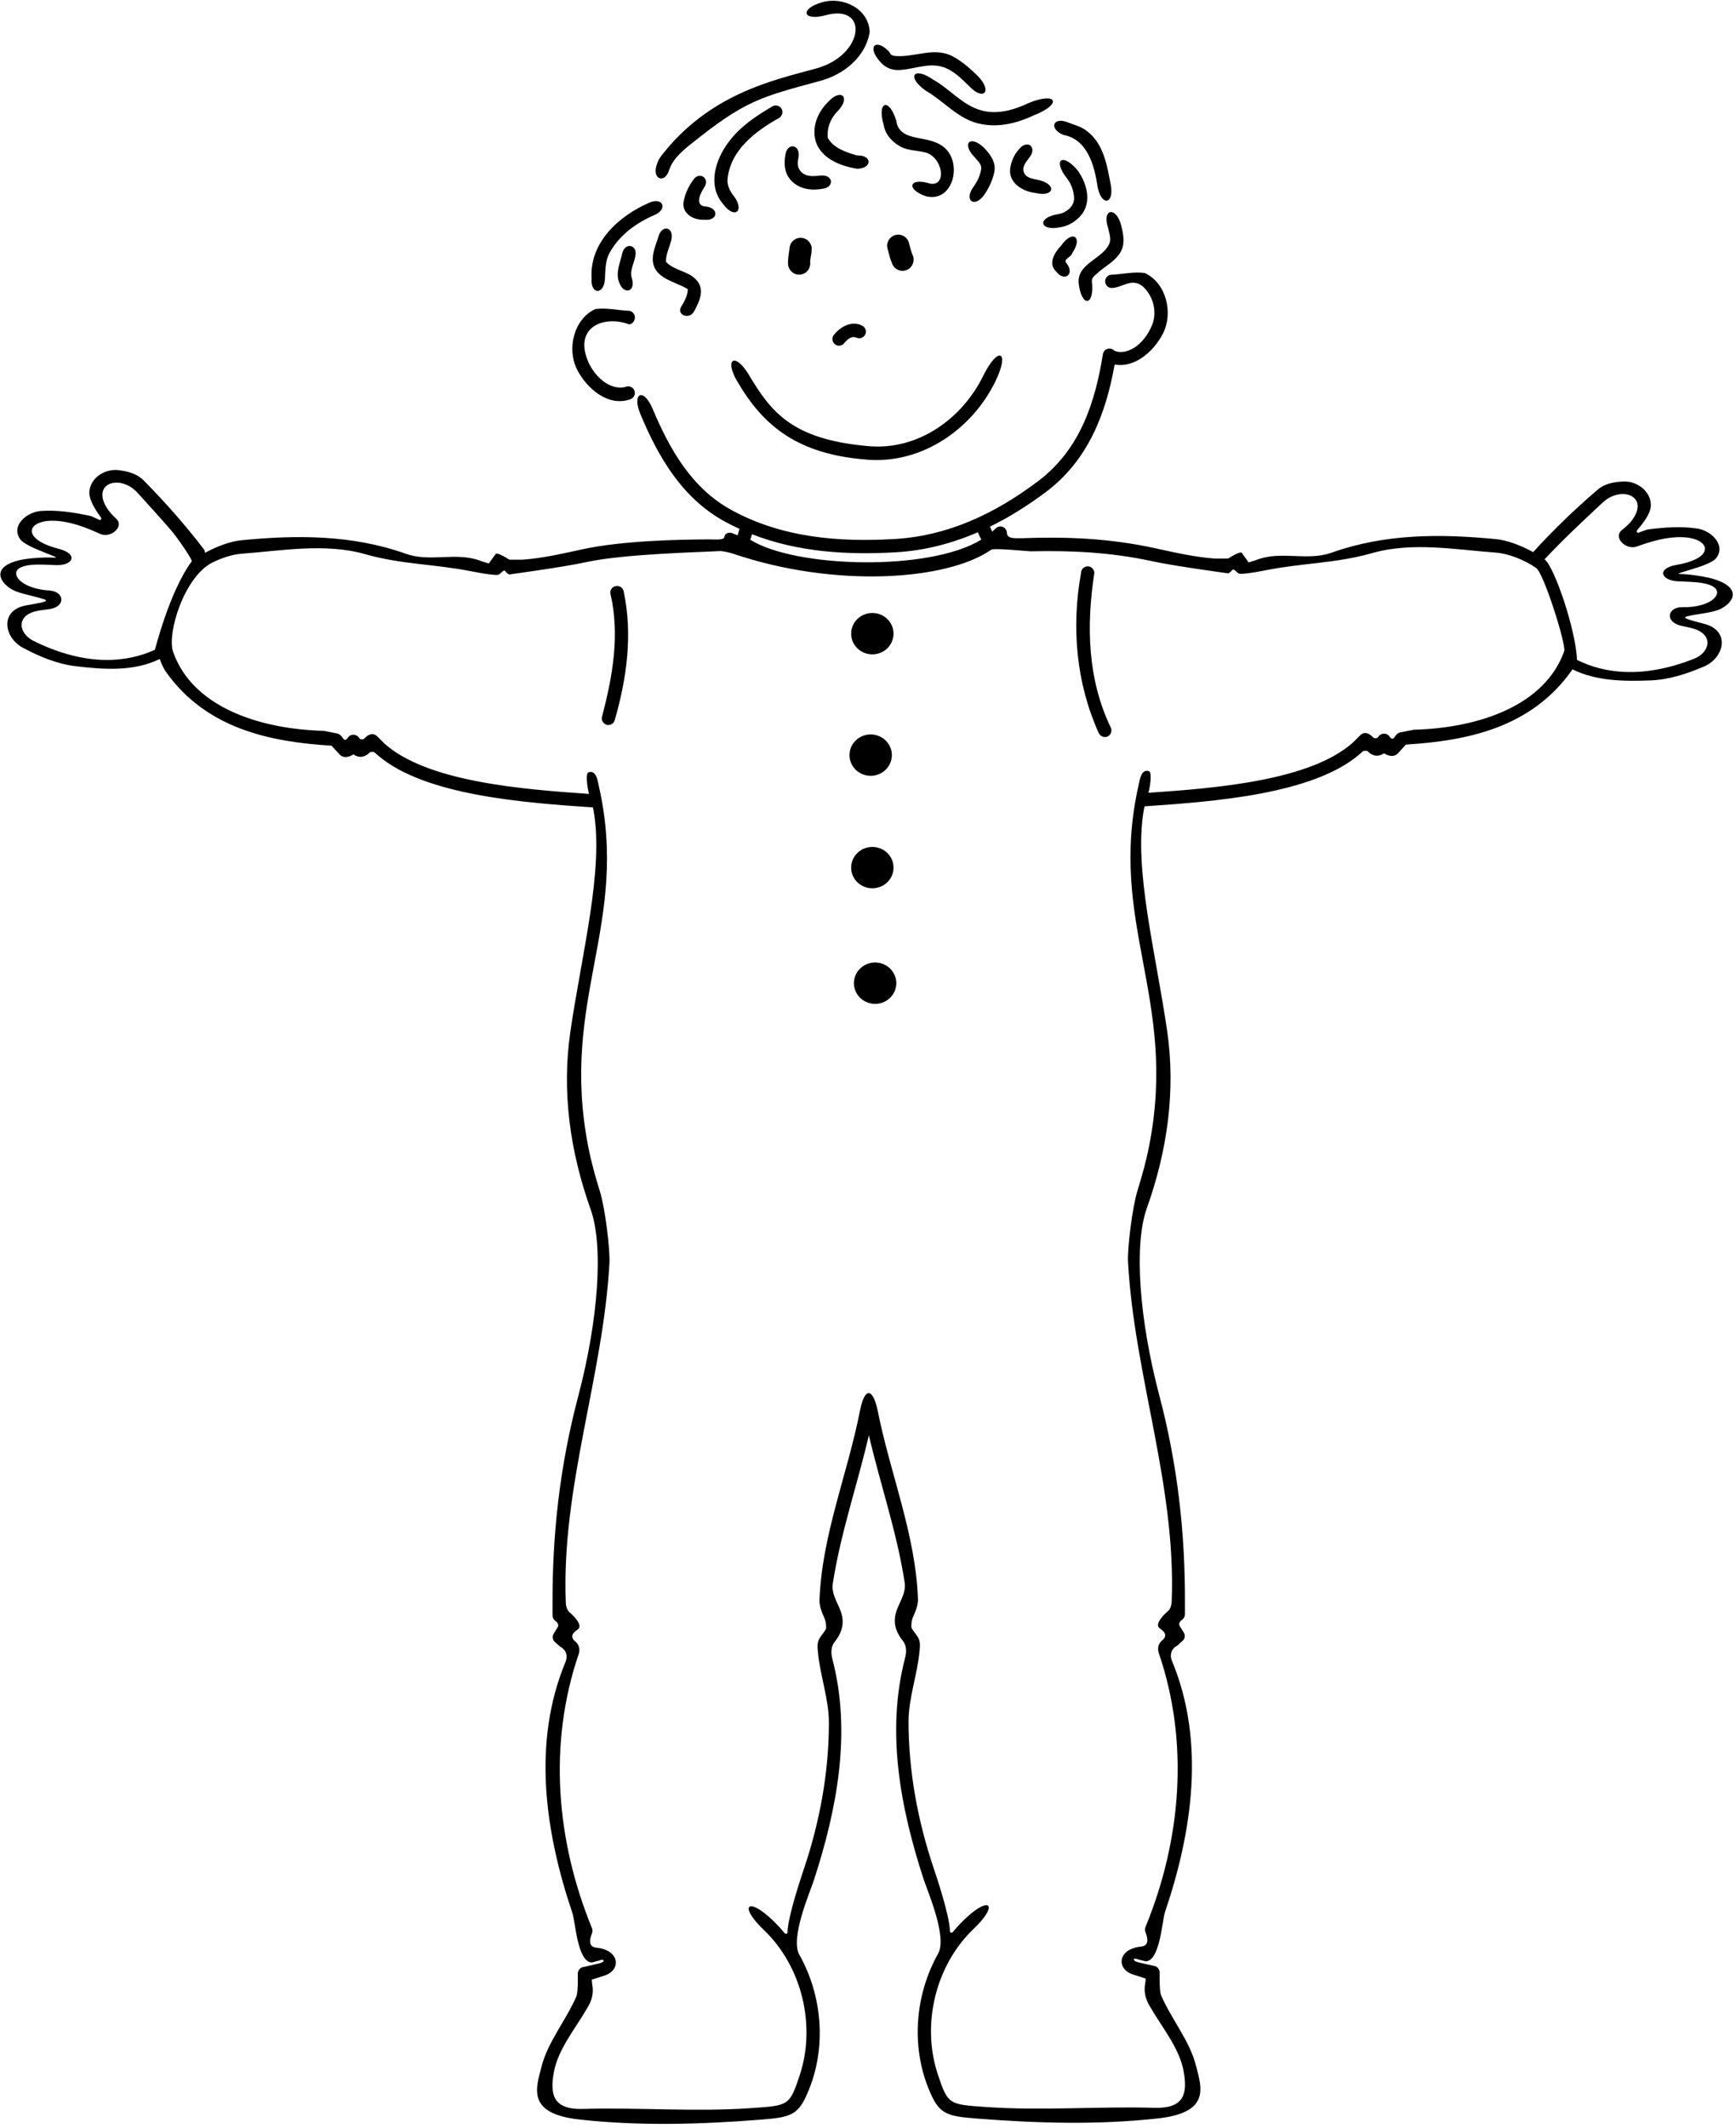 <?xml version="1.0" encoding="UTF-8"?>
<svg xmlns="http://www.w3.org/2000/svg" xmlns:xlink="http://www.w3.org/1999/xlink" width="391pt" height="479pt" viewBox="0 0 391 479" version="1.1">
<g id="surface1">
<path style=" stroke:none;fill-rule:nonzero;fill:rgb(0%,0%,0%);fill-opacity:1;" d="M 136.242 62.914 C 136.367 60.852 136.289 58.68 137.34 56.836 C 139.59 52.836 143.352 50.148 147.477 48.367 C 150.477 47.02 149.27 44.309 146.273 45.617 C 139.398 48.586 132.742 54.586 133.242 62.695 C 132.973 66.277 135.973 66.496 136.242 62.914 "/>
<path style=" stroke:none;fill-rule:nonzero;fill:rgb(0%,0%,0%);fill-opacity:1;" d="M 140.164 56.992 C 139.68 59.133 138.602 61.367 139.445 63.555 C 140.539 66.586 143.312 65.637 142.289 62.57 C 141.789 60.93 142.805 59.305 143.09 57.695 C 143.684 55.109 140.809 54.414 140.164 56.992 "/>
<path style=" stroke:none;fill-rule:nonzero;fill:rgb(0%,0%,0%);fill-opacity:1;" d="M 150.715 38.258 C 151.57 35.758 153.617 34.023 155.664 32.383 C 167.789 22.676 171.035 21.914 184.84 18.18 C 190.07 16.758 195.023 12.773 195.883 7.18 C 195.664 1.914 189.773 -0.898 185.07 0.539 C 180.047 2.02 180.816 4.809 185.883 3.445 C 195.824 0.707 194.707 12.449 183.789 15.43 C 174.09 18.078 159.75 21.113 148.898 35.133 C 148.352 35.836 148.055 36.602 147.82 37.43 C 146.984 40.48 149.816 41.297 150.715 38.258 "/>
<path style=" stroke:none;fill-rule:nonzero;fill:rgb(0%,0%,0%);fill-opacity:1;" d="M 202.34 15.773 C 205.727 15.68 209.102 13.992 212.477 15.117 C 214.758 15.883 216.492 17.664 218.195 19.305 C 221.41 22.785 223.598 20.742 220.383 17.258 C 218.664 15.57 216.898 13.961 214.742 12.773 C 210.398 10.367 205.914 13.07 201.43 12.586 C 201.039 12.539 200.492 12.289 200.352 11.742 C 197.352 8.488 195.188 10.406 198.102 13.742 C 199.117 15.008 200.602 15.82 202.34 15.773 "/>
<path style=" stroke:none;fill-rule:nonzero;fill:rgb(0%,0%,0%);fill-opacity:1;" d="M 210.227 17.961 C 205.762 14.844 204.055 17.277 208.523 20.43 C 212.477 22.68 215.477 26.461 220.023 27.711 C 224.383 28.898 228.867 27.852 232.84 25.961 C 239.309 23.453 238.145 20.555 231.715 23.18 C 228.398 24.758 224.648 25.852 221.008 24.852 C 216.773 23.68 213.965 20.055 210.227 17.961 "/>
<path style=" stroke:none;fill-rule:nonzero;fill:rgb(0%,0%,0%);fill-opacity:1;" d="M 165.34 44.211 C 164.445 43.102 163.727 41.758 163.867 40.32 C 164.508 33.727 170.215 29.508 175.539 26.508 C 176.227 26.055 176.43 25.133 175.992 24.43 C 175.539 23.742 174.617 23.539 173.914 23.977 C 170.273 26.133 166.773 28.414 164.117 31.961 C 161.039 36.055 159.305 41.867 162.914 45.992 C 165.395 49.352 167.785 47.609 165.34 44.211 "/>
<path style=" stroke:none;fill-rule:nonzero;fill:rgb(0%,0%,0%);fill-opacity:1;" d="M 158.648 49.461 C 161.703 49.809 162.047 46.844 159.008 46.492 C 156.57 46.375 157.422 44 158.633 42.148 C 159.984 40.098 157.469 38.473 156.117 40.523 C 155.09 41.961 154.34 43.492 153.992 45.289 C 153.43 48.086 156.242 49.617 158.648 49.461 "/>
<path style=" stroke:none;fill-rule:nonzero;fill:rgb(0%,0%,0%);fill-opacity:1;" d="M 156.328 70.105 C 157.629 67.691 158.855 65.051 156.715 62.883 C 154.84 60.961 151.84 60.93 149.992 58.93 C 149.965 57.227 150.773 55.711 151.18 54.117 C 151.949 51.102 149.043 50.352 148.273 53.367 C 147.727 55.164 146.852 56.945 147.055 58.883 C 147.508 62.805 152.102 63.336 154.914 65.102 C 154.875 66.605 154.148 67.832 153.406 69.074 C 152.324 70.898 155.289 72.043 156.328 70.105 "/>
<path style=" stroke:none;fill-rule:nonzero;fill:rgb(0%,0%,0%);fill-opacity:1;" d="M 186.539 22.914 C 184.383 25.055 182.992 28.023 183.555 31.086 C 184.352 35.477 189.18 37.414 193.117 37.992 C 196.539 37.863 196.43 34.863 193.008 34.992 C 190.555 34.273 187.789 33.383 186.445 31.055 C 186.195 28.789 187.09 26.57 188.715 24.977 C 191.664 21.867 189.441 19.773 186.539 22.914 "/>
<path style=" stroke:none;fill-rule:nonzero;fill:rgb(0%,0%,0%);fill-opacity:1;" d="M 176.883 34.898 C 176.57 36.758 176.633 38.711 177.898 40.305 C 179.68 42.523 182.57 42.977 185.164 42.508 C 187.984 42.238 187.738 39.293 184.898 39.508 C 183.398 39.664 181.648 39.914 180.43 38.68 C 179.465 37.695 179.633 36.477 179.867 35.289 C 180.254 32.438 177.262 32.031 176.883 34.898 "/>
<path style=" stroke:none;fill-rule:nonzero;fill:rgb(0%,0%,0%);fill-opacity:1;" d="M 208.59 44.195 C 214.848 45.699 216.984 36.219 212.289 32.898 C 209.945 31.242 207.195 31.398 204.68 30.523 C 203.273 30.039 202.055 28.945 201.914 27.32 C 200.316 21.887 197.441 22.73 199.039 28.164 C 199.43 30.383 201.008 32.039 202.945 33.07 C 204.434 33.859 206.496 33.875 208.223 34.266 C 212.383 35.215 213.371 42.02 209.508 41.336 C 204.801 39.828 203.906 42.605 208.59 44.195 "/>
<path style=" stroke:none;fill-rule:nonzero;fill:rgb(0%,0%,0%);fill-opacity:1;" d="M 239.477 30.367 C 244.977 31.352 246.508 37.336 247.215 42.07 C 248.074 46.559 251.027 46.012 250.164 41.523 C 249.305 37.195 248.648 32.352 244.648 29.383 C 243.43 28.477 242.039 28.148 240.68 27.617 C 237.25 26.145 236.07 28.879 239.477 30.367 "/>
<path style=" stroke:none;fill-rule:nonzero;fill:rgb(0%,0%,0%);fill-opacity:1;" d="M 242.742 38.398 C 239.242 34.176 236.98 36.023 240.414 40.289 C 241.32 41.508 241.805 42.961 241.914 44.414 C 242.055 46.445 240.117 47.992 238.133 48.242 C 233.57 49.031 234.113 52.055 238.664 51.18 C 240.398 50.945 241.93 50.102 243.18 48.805 C 246.055 45.852 244.883 41.367 242.742 38.398 "/>
<path style=" stroke:none;fill-rule:nonzero;fill:rgb(0%,0%,0%);fill-opacity:1;" d="M 229.445 33.664 C 228.43 34.805 227.82 36.195 227.555 37.711 C 226.965 41.086 230.289 43.133 233.227 43.445 C 237.469 44.426 238.141 41.504 233.898 40.523 C 232.758 40.227 231.32 40.195 230.695 38.992 C 230.023 37.695 231.055 36.523 231.805 35.523 C 233.746 33.113 231.367 31.219 229.445 33.664 "/>
<path style=" stroke:none;fill-rule:nonzero;fill:rgb(0%,0%,0%);fill-opacity:1;" d="M 249.555 51.211 C 249.805 52.461 250.352 53.82 249.82 54.945 C 248.215 58.383 242.59 59.289 242.945 63.742 C 243.574 69.285 246.559 68.957 245.93 63.414 C 245.789 62.539 246.59 62.023 247.133 61.523 C 248.82 59.945 250.93 59.008 252.242 56.977 C 253.59 54.914 252.965 52.445 252.398 50.273 C 251.078 46.309 248.215 47.266 249.555 51.211 "/>
<path style=" stroke:none;fill-rule:nonzero;fill:rgb(0%,0%,0%);fill-opacity:1;" d="M 241.508 56.961 C 243.973 53.348 241.551 51.648 239.055 55.227 C 237.617 56.727 235.93 59.289 237.867 61.117 C 239.742 63.578 242.145 61.715 240.227 59.273 C 239.32 58.305 241.289 57.961 241.508 56.961 "/>
<path style=" stroke:none;fill-rule:nonzero;fill:rgb(0%,0%,0%);fill-opacity:1;" d="M 142.188 89.797 C 142.922 89.406 143.199 88.5 142.812 87.766 C 142.422 87.031 141.516 86.75 140.777 87.141 C 137.109 87.891 133.797 84.516 132.469 81.391 C 129.145 73.555 136.102 70.992 141.496 72.953 C 142.277 73.238 142.996 72.281 142.996 71.453 C 142.996 70.625 142.324 69.953 141.496 69.953 C 139.027 69.844 136.562 69.234 134.074 69.578 C 129.234 71.828 127.641 78.5 129.938 83.109 C 132.074 87.422 137.094 91.812 142.188 89.797 "/>
<path style=" stroke:none;fill-rule:nonzero;fill:rgb(0%,0%,0%);fill-opacity:1;" d="M 195.477 103.492 C 207.742 104.414 218.98 96.574 224.195 85.848 C 227.543 78.953 224.812 77.777 221.453 84.605 C 216.746 94.184 206.91 101.367 195.77 100.449 C 178.449 98.98 173.73 92.848 168.676 84.398 C 165.562 79.203 163.062 80.77 166.059 85.871 C 171.898 95.832 179.523 102.309 195.477 103.492 "/>
<path style=" stroke:none;fill-rule:nonzero;fill:rgb(0%,0%,0%);fill-opacity:1;" d="M 187.895 75.305 C 187.312 75.887 187.352 76.848 187.957 77.41 C 188.539 77.992 189.496 77.949 190.062 77.348 C 190.707 76.555 191.707 75.512 192.895 76.012 C 193.664 76.367 194.539 76.035 194.895 75.262 C 195.227 74.512 194.895 73.617 194.121 73.285 C 191.914 72.137 189.332 73.492 187.895 75.305 "/>
<path style=" stroke:none;fill-rule:nonzero;fill:rgb(0%,0%,0%);fill-opacity:1;" d="M 177.844 55.727 C 177.719 56.91 177.445 58.078 177.488 59.285 C 177.469 60.66 178.57 61.809 179.945 61.828 C 181.344 61.852 182.469 60.746 182.488 59.352 C 182.387 58.328 182.801 57.371 182.801 56.352 C 182.988 54.996 182.012 53.727 180.637 53.559 C 179.281 53.371 178.012 54.352 177.844 55.727 "/>
<path style=" stroke:none;fill-rule:nonzero;fill:rgb(0%,0%,0%);fill-opacity:1;" d="M 201.621 52.93 C 200.289 53.305 199.52 54.68 199.914 56.012 C 200.227 57.117 200.438 58.242 200.914 59.285 C 201.371 60.598 202.789 61.285 204.102 60.824 C 205.395 60.367 206.082 58.949 205.645 57.637 C 205.207 56.68 204.977 55.66 204.707 54.637 C 204.332 53.305 202.957 52.535 201.621 52.93 "/>
<path style=" stroke:none;fill-rule:nonzero;fill:rgb(0%,0%,0%);fill-opacity:1;" d="M 219.203 42.141 C 217.066 45.152 219.484 46.891 221.648 43.891 C 222.719 42.359 223.523 40.688 223.938 38.789 C 224.406 36.641 223.117 34.844 221.766 33.406 C 218.535 30.176 216.41 32.301 219.641 35.531 C 220.258 36.281 221.141 37.016 220.992 38.062 C 220.781 39.555 220.078 40.938 219.203 42.141 "/>
<path style=" stroke:none;fill-rule:nonzero;fill:rgb(0%,0%,0%);fill-opacity:1;" d="M 381.305 138.469 C 383.004 138.152 386.098 137.824 387.551 137.07 C 390.996 135.277 391.777 132.195 386.262 130.441 C 384.465 129.871 382.293 129.551 380.48 129.355 C 377.953 129.078 376.664 129.473 380.508 128.32 C 382.82 127.625 385.742 126.695 386.555 125.617 C 388.805 122.664 385.352 119.445 382.32 118.992 C 378.59 118.43 375.039 118.711 371.32 119.164 C 370.941 119.211 370.027 119.547 369.211 119.859 C 368.613 120.086 368.484 119.637 368.863 119.199 C 370.27 117.562 371.883 115.441 371.82 113.57 C 371.715 110.461 368.59 108.242 365.59 108.398 C 363.555 108.492 361.445 108.852 359.852 110.227 C 354.598 114.73 349.855 119.305 345.312 124.293 C 342.5 122.73 339.355 121.594 336.938 121.367 C 324.438 120.16 312.02 120.117 299.938 124.41 C 294.395 126.41 288.477 123.867 282.938 126.074 L 281.227 126.617 C 281.188 126.617 281.188 126.574 281.188 126.535 L 279.645 124.41 C 279.141 124.156 277.133 125.406 276.605 125.742 L 273.602 125.742 C 269.062 125.41 264.727 124.41 260.145 123.41 C 250.02 121.199 240.27 120.785 230.227 121.16 C 228.648 121.16 226.82 121.348 226.797 119.992 C 226.785 119.574 226.605 119.16 226.27 118.867 C 225.645 118.324 224.727 118.41 224.188 119.035 C 223.965 119.258 223.719 119.469 223.477 119.68 C 223.301 119.309 223.129 118.941 222.965 118.566 C 227.266 116.461 231.43 113.852 235.477 110.832 C 245.145 103.621 249.109 92.988 251.055 82.051 C 255.672 82.914 260.023 78.93 261.977 74.992 C 264.273 70.383 262.68 63.711 257.84 61.461 C 255.352 61.117 252.883 61.727 250.414 61.836 C 249.59 61.836 248.914 62.508 248.914 63.336 C 248.914 64.164 249.59 64.836 250.414 64.836 C 252.727 64.773 254.852 62.492 257.34 64.43 C 259.773 66.586 260.715 70.289 259.445 73.273 C 257.41 78.066 253.5 80.023 251.012 78.973 C 250.809 78.742 250.535 78.574 250.211 78.504 C 249.41 78.312 248.598 78.828 248.426 79.629 C 246.688 90.449 243.355 101.152 233.758 108.363 C 223.895 115.777 213.355 120.637 201.605 121.336 C 189.062 122.074 176.234 121.113 164.707 114.797 C 155.738 109.895 150.75 100.98 146.973 91.996 C 144.953 87.191 142.254 88.441 144.219 93.176 C 148.184 102.727 153.57 112.078 163.133 117.348 C 164.262 117.973 165.406 118.535 166.555 119.062 C 166.449 119.551 166.273 120.02 166.137 120.504 C 165.688 120.336 165.242 120.164 164.812 119.992 C 164.453 119.879 163.312 119.824 163.16 120.863 C 163.043 121.66 161.242 121.422 159.312 121.43 C 153.062 121.461 140.227 121.688 131.184 123.656 C 126.602 124.656 122.27 125.656 117.727 125.992 L 114.723 125.992 C 114.199 125.652 112.191 124.406 111.684 124.656 L 110.145 126.781 C 110.145 126.824 110.145 126.867 110.102 126.867 L 108.395 126.324 C 102.852 124.117 96.934 126.656 91.395 124.656 C 79.309 120.367 66.895 120.406 54.395 121.617 C 52.016 121.84 48.934 122.938 46.16 124.461 C 46.16 124.211 46.102 123.957 45.969 123.723 C 41.766 118.234 37.324 113.18 32.348 108.145 C 30.871 106.641 28.801 106.109 26.781 105.848 C 23.805 105.445 20.508 107.398 20.145 110.488 C 19.93 112.352 21.359 114.598 22.629 116.34 C 22.969 116.809 22.805 117.246 22.227 116.973 C 21.438 116.59 20.559 116.184 20.18 116.105 C 16.512 115.348 13 114.773 9.234 115.027 C 6.176 115.23 2.469 118.152 4.469 121.281 C 5.191 122.422 8.027 123.59 10.273 124.473 C 14.008 125.941 12.754 125.438 10.215 125.508 C 8.391 125.555 6.203 125.695 4.363 126.113 C -1.277 127.406 -0.754 130.547 2.535 132.613 C 3.918 133.484 6.977 134.066 8.645 134.523 C 10.594 135.055 11.121 135.254 8.965 135.719 C 8.145 135.895 6.898 136.098 5.809 136.301 C -0.078 137.402 0.812 143.512 5.199 145.848 C 8.953 147.836 12.891 149.492 17.102 149.98 C 23.387 150.734 30.059 151.211 35.953 148.371 C 35.965 148.367 35.973 148.359 35.984 148.352 C 36.367 149.477 36.848 150.508 37.414 151.305 C 46.535 164.094 60.887 167.031 74.676 167.867 L 76.352 169.699 C 77.594 171.254 79.602 169.824 79.602 169.824 C 81.727 171.305 83.324 169.328 83.324 169.328 C 83.324 169.328 84.098 169.152 84.379 169.398 C 84.672 169.66 85.016 169.965 85.168 170.094 C 95.766 179.113 118.102 180.707 133.547 181.77 C 133.617 182.098 133.684 182.414 133.73 182.703 C 135.992 195.875 131.066 214.473 128.465 232.238 C 126.496 245.652 128.367 259.195 133.027 272.238 C 135.984 280.508 134.754 297.215 130.195 314.477 C 126.07 330.102 124.383 345.477 124.445 361.16 L 124.445 363.66 C 124.445 364.148 124.676 364.602 125.039 364.863 C 125.48 365.18 125.922 365.566 125.633 366.285 L 124.695 367.785 C 124.32 368.41 124.445 369.227 125.008 369.66 L 126.195 370.727 C 127.633 371.477 127.883 372.91 127.383 374.102 C 119.781 392.359 122.797 412.582 128.941 430.711 C 129.586 432.613 130.062 441.789 133.32 441.789 L 134.914 441.367 C 136.18 440.832 136.387 441.602 135.094 441.965 C 134.465 442.145 131.508 442.789 131.508 442.789 C 130.758 442.852 130.195 443.477 130.133 444.227 C 130.133 444.227 130.258 448.352 129.82 449.414 C 127.551 454.711 123.41 459.629 121.98 465.18 C 120.691 470.199 118.57 475.836 130.598 477.156 C 144.223 478.648 157.883 478.234 171.547 477.16 C 178.543 476.609 179.953 476.016 182.25 470.289 C 186.156 460.527 185.148 449.141 180.039 440.055 C 177.926 436.293 182.41 426.031 183.305 423.285 C 188.547 407.207 191.809 390.02 187.477 373.477 C 186.949 371.457 187.477 370.266 187.98 369.633 C 190.156 366.914 190.121 364.586 189.191 362.293 C 188.43 360.41 187.246 358.648 187.57 356.477 C 189.371 344.91 193.16 334.105 195.695 323.082 C 198.227 334.02 201.969 344.75 203.758 356.227 C 204.082 358.398 202.902 360.16 202.137 362.043 C 201.211 364.336 201.172 366.668 203.348 369.383 C 203.855 370.016 204.383 371.211 203.855 373.227 C 199.523 389.77 202.781 406.961 208.023 423.035 C 208.922 425.781 213.402 436.043 211.289 439.805 C 206.184 448.891 205.172 460.277 209.078 470.039 C 211.375 475.766 212.785 476.363 219.781 476.91 C 233.445 477.984 247.105 478.398 260.73 476.906 C 272.758 475.586 270.637 469.949 269.348 464.93 C 267.922 459.379 263.777 454.461 261.508 449.164 C 261.07 448.102 261.195 443.977 261.195 443.977 C 261.133 443.227 260.57 442.602 259.82 442.539 C 259.82 442.539 256.867 441.895 256.234 441.719 C 254.941 441.352 255.152 440.582 256.414 441.117 L 258.008 441.539 C 261.266 441.539 261.742 432.363 262.387 430.461 C 268.535 412.336 271.551 392.109 263.945 373.852 C 263.445 372.664 263.695 371.227 265.133 370.477 L 266.32 369.414 C 266.883 368.977 267.008 368.164 266.633 367.539 L 265.695 366.039 C 265.406 365.316 265.848 364.93 266.289 364.613 C 266.656 364.352 266.883 363.902 266.883 363.414 L 266.883 360.914 C 266.945 345.227 265.258 329.852 261.133 314.227 C 256.578 296.965 255.344 280.262 258.301 271.988 C 262.965 258.945 264.832 245.402 262.867 231.988 C 260.262 214.223 255.34 195.625 257.598 182.453 C 257.645 182.164 257.711 181.848 257.785 181.523 C 273.23 180.461 295.562 178.863 306.16 169.848 C 306.312 169.719 306.656 169.414 306.953 169.152 C 307.23 168.902 308.004 169.078 308.004 169.078 C 308.004 169.078 309.602 171.055 311.727 169.574 C 311.727 169.574 313.734 171.004 314.977 169.449 L 316.652 167.617 C 330.441 166.781 344.793 163.844 353.914 151.055 C 354 150.938 354.078 150.805 354.16 150.676 C 359.531 153.34 365.723 153.398 371.602 153.18 C 375.84 153.039 379.898 151.711 383.805 150.039 C 388.371 148.074 389.762 142.059 383.984 140.473 C 382.914 140.18 381.691 139.879 380.887 139.633 C 378.777 138.992 379.316 138.84 381.305 138.469 Z M 169.375 120.266 C 179.719 124.312 190.801 124.953 201.699 124.336 C 208.203 123.965 214.359 122.367 220.246 119.82 C 220.473 120.387 220.727 120.945 221.027 121.477 C 209.207 128.738 178.977 127.824 168.973 121.496 C 169.125 121.09 169.262 120.684 169.375 120.266 Z M 34.84 146.305 C 28.648 149.105 19.531 150.184 7.598 144.305 C 4.078 142.57 3.469 138.359 8.691 137.469 C 9.398 137.348 10.109 137.254 10.82 137.172 C 14.98 136.715 14.547 133.156 11.172 132.945 C 9.52 132.84 7.895 132.535 6.352 131.863 C 3.211 130.52 1.949 127.562 7.258 127.148 C 9.082 127.004 11.199 127.188 12.719 127.223 C 16.496 127.312 17.73 124.711 13.207 123.547 C 12.219 123.289 11.254 122.984 10.332 122.582 C 4.941 120.227 6.977 116.949 12.469 117.238 C 16.039 117.43 19.27 118.715 22.574 120.199 C 24.883 121.234 28.172 118.559 26.098 116.688 C 25.281 115.949 24.535 115.133 23.988 114.219 C 20.629 108.621 27.164 106.734 30.977 110.938 C 33.484 113.699 36 116.453 38.441 119.273 C 40.129 121.223 43.441 126.168 43.191 126.355 C 37.977 133.492 35.02 146.211 34.84 146.305 Z M 352.305 146.605 C 347.988 158.703 333.379 163.883 318.352 164.285 L 315.438 164.867 C 314.801 164.957 314.324 165.578 314.105 165.93 C 313.578 166.773 313.125 166 312.852 165.66 C 312.312 165.035 311.352 164.992 310.727 165.535 L 310.188 166.133 C 310.188 166.133 309.574 166.336 309.273 166.012 C 308.621 165.305 307.395 164.371 306.227 165.66 L 304.812 167.074 C 295.254 175.75 273.785 177.445 258.648 178.473 C 258.965 177.555 259.57 173.789 258.758 173.602 C 257.004 173.062 256.715 175.562 256.449 176.734 C 249.406 207.895 265.363 224.707 258.82 257.977 C 258.133 261.484 257.195 264.785 256.188 268.059 C 255.039 271.785 253.891 281.008 254.066 284.176 C 255.52 309.824 264.898 334.406 263.906 360.367 C 263.852 361.82 263.363 362.484 262.965 362.789 C 262.598 363.07 259.789 365.617 261.211 366.57 C 261.605 366.832 261.895 367.094 262.109 367.34 C 262.754 368.074 262.312 368.82 261.887 369.16 C 261.258 369.66 260.562 370.566 260.945 371.977 C 267.945 392.352 266.008 414.289 258.008 433.789 C 257.844 434.184 257.852 434.629 258.008 435.008 C 259.02 437.52 257.969 438.113 257.039 438.207 C 251.629 438.738 251.367 443.328 255.277 444.527 C 256.766 444.98 258.059 445.422 258.059 445.422 L 257.945 446.477 C 257.57 448.352 258.008 450.039 258.945 451.602 C 261.73 456.453 265.695 461.082 266.617 466.426 C 267.434 471.176 266.84 474.703 260.039 474.508 C 247.414 474.148 234.785 475.207 222.16 474.332 C 213.738 473.742 213.496 473.867 211.188 466.859 C 207.508 455.672 210.73 442.371 219.312 434.199 C 224.938 428.844 223.039 426.613 217.414 431.93 C 216.414 432.871 215.48 433.879 214.613 434.938 C 214.387 435.215 213.953 435.086 213.949 434.742 C 213.918 431.227 210.676 421.699 210.273 420.5 C 206.684 409.836 204.633 398.711 204.633 387.539 C 204.633 382.223 206.641 376.965 207.129 371.5 C 207.297 369.613 207.18 369.047 206.109 367.66 C 205.703 367.133 205.285 366.574 205.27 366.301 C 205.238 365.648 205.301 364.707 205.742 363.781 C 206.27 362.68 206.746 361.344 206.758 360.102 C 206.266 345.598 200.57 331.949 197.727 317.777 C 196.668 312.52 194.785 312.027 193.688 317.602 C 190.875 331.926 185.07 345.703 184.57 360.352 C 184.586 361.594 185.059 362.926 185.586 364.027 C 186.027 364.957 186.09 365.898 186.059 366.551 C 186.047 366.824 185.629 367.383 185.219 367.91 C 184.148 369.297 184.035 369.863 184.203 371.75 C 184.688 377.215 186.695 382.473 186.695 387.789 C 186.695 398.961 184.648 410.086 181.059 420.746 C 180.652 421.949 177.41 431.477 177.379 434.992 C 177.375 435.336 176.945 435.465 176.719 435.188 C 175.852 434.129 174.914 433.121 173.914 432.176 C 168.289 426.863 166.391 429.09 172.02 434.449 C 180.598 442.617 183.824 455.922 180.141 467.109 C 177.832 474.117 177.59 473.992 169.172 474.578 C 156.543 475.457 143.914 474.398 131.289 474.758 C 124.492 474.953 123.895 471.426 124.715 466.676 C 125.633 461.332 129.598 456.703 132.383 451.852 C 133.32 450.289 133.758 448.602 133.383 446.727 L 133.273 445.672 C 133.273 445.672 134.566 445.23 136.051 444.777 C 139.961 443.578 139.699 438.988 134.293 438.457 C 133.359 438.363 132.309 437.77 133.324 435.254 C 133.477 434.875 133.484 434.43 133.32 434.039 C 125.32 414.539 123.383 392.602 130.383 372.227 C 130.77 370.816 130.07 369.91 129.441 369.41 C 129.016 369.07 128.574 368.324 129.219 367.59 C 129.434 367.344 129.727 367.082 130.121 366.82 C 131.539 365.867 128.73 363.32 128.363 363.039 C 127.965 362.734 127.48 362.066 127.426 360.617 C 126.434 334.656 135.812 310.074 137.262 284.426 C 137.441 281.258 136.293 272.035 135.145 268.305 C 134.133 265.035 133.195 261.734 132.508 258.227 C 125.965 224.953 141.922 208.141 134.883 176.984 C 134.617 175.812 134.328 173.309 132.57 173.852 C 131.758 174.035 132.367 177.805 132.68 178.723 C 117.547 177.691 96.078 175.996 86.52 167.324 L 85.102 165.906 C 83.934 164.621 82.707 165.551 82.055 166.262 C 81.758 166.586 81.141 166.379 81.141 166.379 L 80.602 165.781 C 79.977 165.242 79.02 165.281 78.477 165.906 C 78.203 166.246 77.754 167.023 77.223 166.18 C 77.004 165.828 76.531 165.203 75.895 165.117 L 72.977 164.531 C 57.934 164.129 43.312 158.941 39.012 146.816 C 37.516 142.598 41.523 129.812 47.809 126.656 C 49.93 125.594 52.324 124.812 54.395 124.656 C 63.352 123.992 73.27 122.199 82.184 124.742 C 90.559 127.117 97.809 126.949 106.184 128.617 C 109.852 129.344 111.434 129.469 112.102 129.414 C 112.77 129.355 113.367 128.051 113.805 128.582 C 114.062 128.902 114.371 129.199 114.684 129.324 C 114.684 129.324 127.02 127.656 132.102 126.531 C 140.785 124.664 157.73 124.32 162.148 124.055 C 162.754 124.02 164.555 124.457 165.094 124.641 C 188.062 132.438 213.324 130.695 223.258 123.75 C 223.879 123.316 231.508 124.121 232.145 124.109 C 241.18 123.914 250.004 124.301 259.227 126.285 C 264.312 127.41 276.645 129.074 276.645 129.074 C 276.957 128.949 277.266 128.652 277.527 128.336 C 277.961 127.801 278.562 129.105 279.227 129.164 C 279.895 129.223 281.477 129.098 285.145 128.367 C 293.523 126.699 300.77 126.867 309.145 124.492 C 318.062 121.949 327.977 123.742 336.938 124.41 C 339.875 124.629 343.465 126.109 345.992 127.867 C 347.734 129.078 352.801 145.211 352.305 146.605 Z M 378.914 140.934 C 379.617 141.07 380.316 141.223 381.016 141.402 C 386.145 142.719 385.191 146.867 381.539 148.305 C 369.805 152.926 361.113 151.52 355.18 148.551 C 354.977 141.992 350.098 127.527 347.875 125.922 C 352.039 121.449 356.523 117.297 360.988 113.121 C 365.137 109.25 371.492 111.668 367.684 116.969 C 367.062 117.836 366.254 118.59 365.379 119.258 C 363.156 120.953 366.215 123.891 368.602 123.047 C 372.016 121.84 375.34 120.824 378.914 120.93 C 384.41 121.094 386.172 124.527 380.602 126.43 C 379.652 126.754 378.664 126.98 377.66 127.152 C 373.059 127.941 374.07 130.637 377.844 130.859 C 379.359 130.949 381.488 130.941 383.293 131.234 C 388.551 132.086 387.047 134.926 383.805 136.008 C 382.215 136.547 380.566 136.723 378.914 136.688 C 375.531 136.621 374.809 140.129 378.914 140.934 "/>
<path style=" stroke:none;fill-rule:nonzero;fill:rgb(0%,0%,0%);fill-opacity:1;" d="M 196.477 147.309 C 199.113 147.309 201.25 145.223 201.25 142.648 C 201.25 140.078 199.113 137.992 196.477 137.992 C 193.844 137.992 191.703 140.078 191.703 142.648 C 191.703 145.223 193.844 147.309 196.477 147.309 "/>
<path style=" stroke:none;fill-rule:nonzero;fill:rgb(0%,0%,0%);fill-opacity:1;" d="M 196.102 174.648 C 198.738 174.648 200.875 172.562 200.875 169.992 C 200.875 167.422 198.738 165.336 196.102 165.336 C 193.469 165.336 191.328 167.422 191.328 169.992 C 191.328 172.562 193.469 174.648 196.102 174.648 "/>
<path style=" stroke:none;fill-rule:nonzero;fill:rgb(0%,0%,0%);fill-opacity:1;" d="M 196.477 199.973 C 199.113 199.973 201.25 197.887 201.25 195.316 C 201.25 192.742 199.113 190.66 196.477 190.66 C 193.844 190.66 191.703 192.742 191.703 195.316 C 191.703 197.887 193.844 199.973 196.477 199.973 "/>
<path style=" stroke:none;fill-rule:nonzero;fill:rgb(0%,0%,0%);fill-opacity:1;" d="M 246.477 128.992 C 246.477 128.18 245.789 127.492 244.977 127.492 C 244.164 127.492 243.477 128.18 243.477 128.992 C 241.289 141.18 242.352 153.68 247.477 165.055 C 247.852 165.805 248.727 166.117 249.477 165.805 C 250.227 165.43 250.539 164.492 250.164 163.742 C 244.914 152.867 244.664 140.742 246.477 128.992 "/>
<path style=" stroke:none;fill-rule:nonzero;fill:rgb(0%,0%,0%);fill-opacity:1;" d="M 138.727 131.93 C 137.914 132.055 137.352 132.805 137.477 133.617 C 139.664 142.867 137.977 152.305 135.602 161.305 C 135.352 162.117 135.852 162.93 136.664 163.18 C 137.477 163.367 138.289 162.867 138.477 162.055 C 141.164 152.68 142.539 142.867 140.477 133.18 C 140.352 132.367 139.602 131.805 138.727 131.93 "/>
<path style=" stroke:none;fill-rule:nonzero;fill:rgb(0%,0%,0%);fill-opacity:1;" d="M 197.102 216.676 C 194.469 216.676 192.328 218.762 192.328 221.336 C 192.328 223.906 194.469 225.992 197.102 225.992 C 199.738 225.992 201.875 223.906 201.875 221.336 C 201.875 218.762 199.738 216.676 197.102 216.676 "/>
</g>
</svg>
